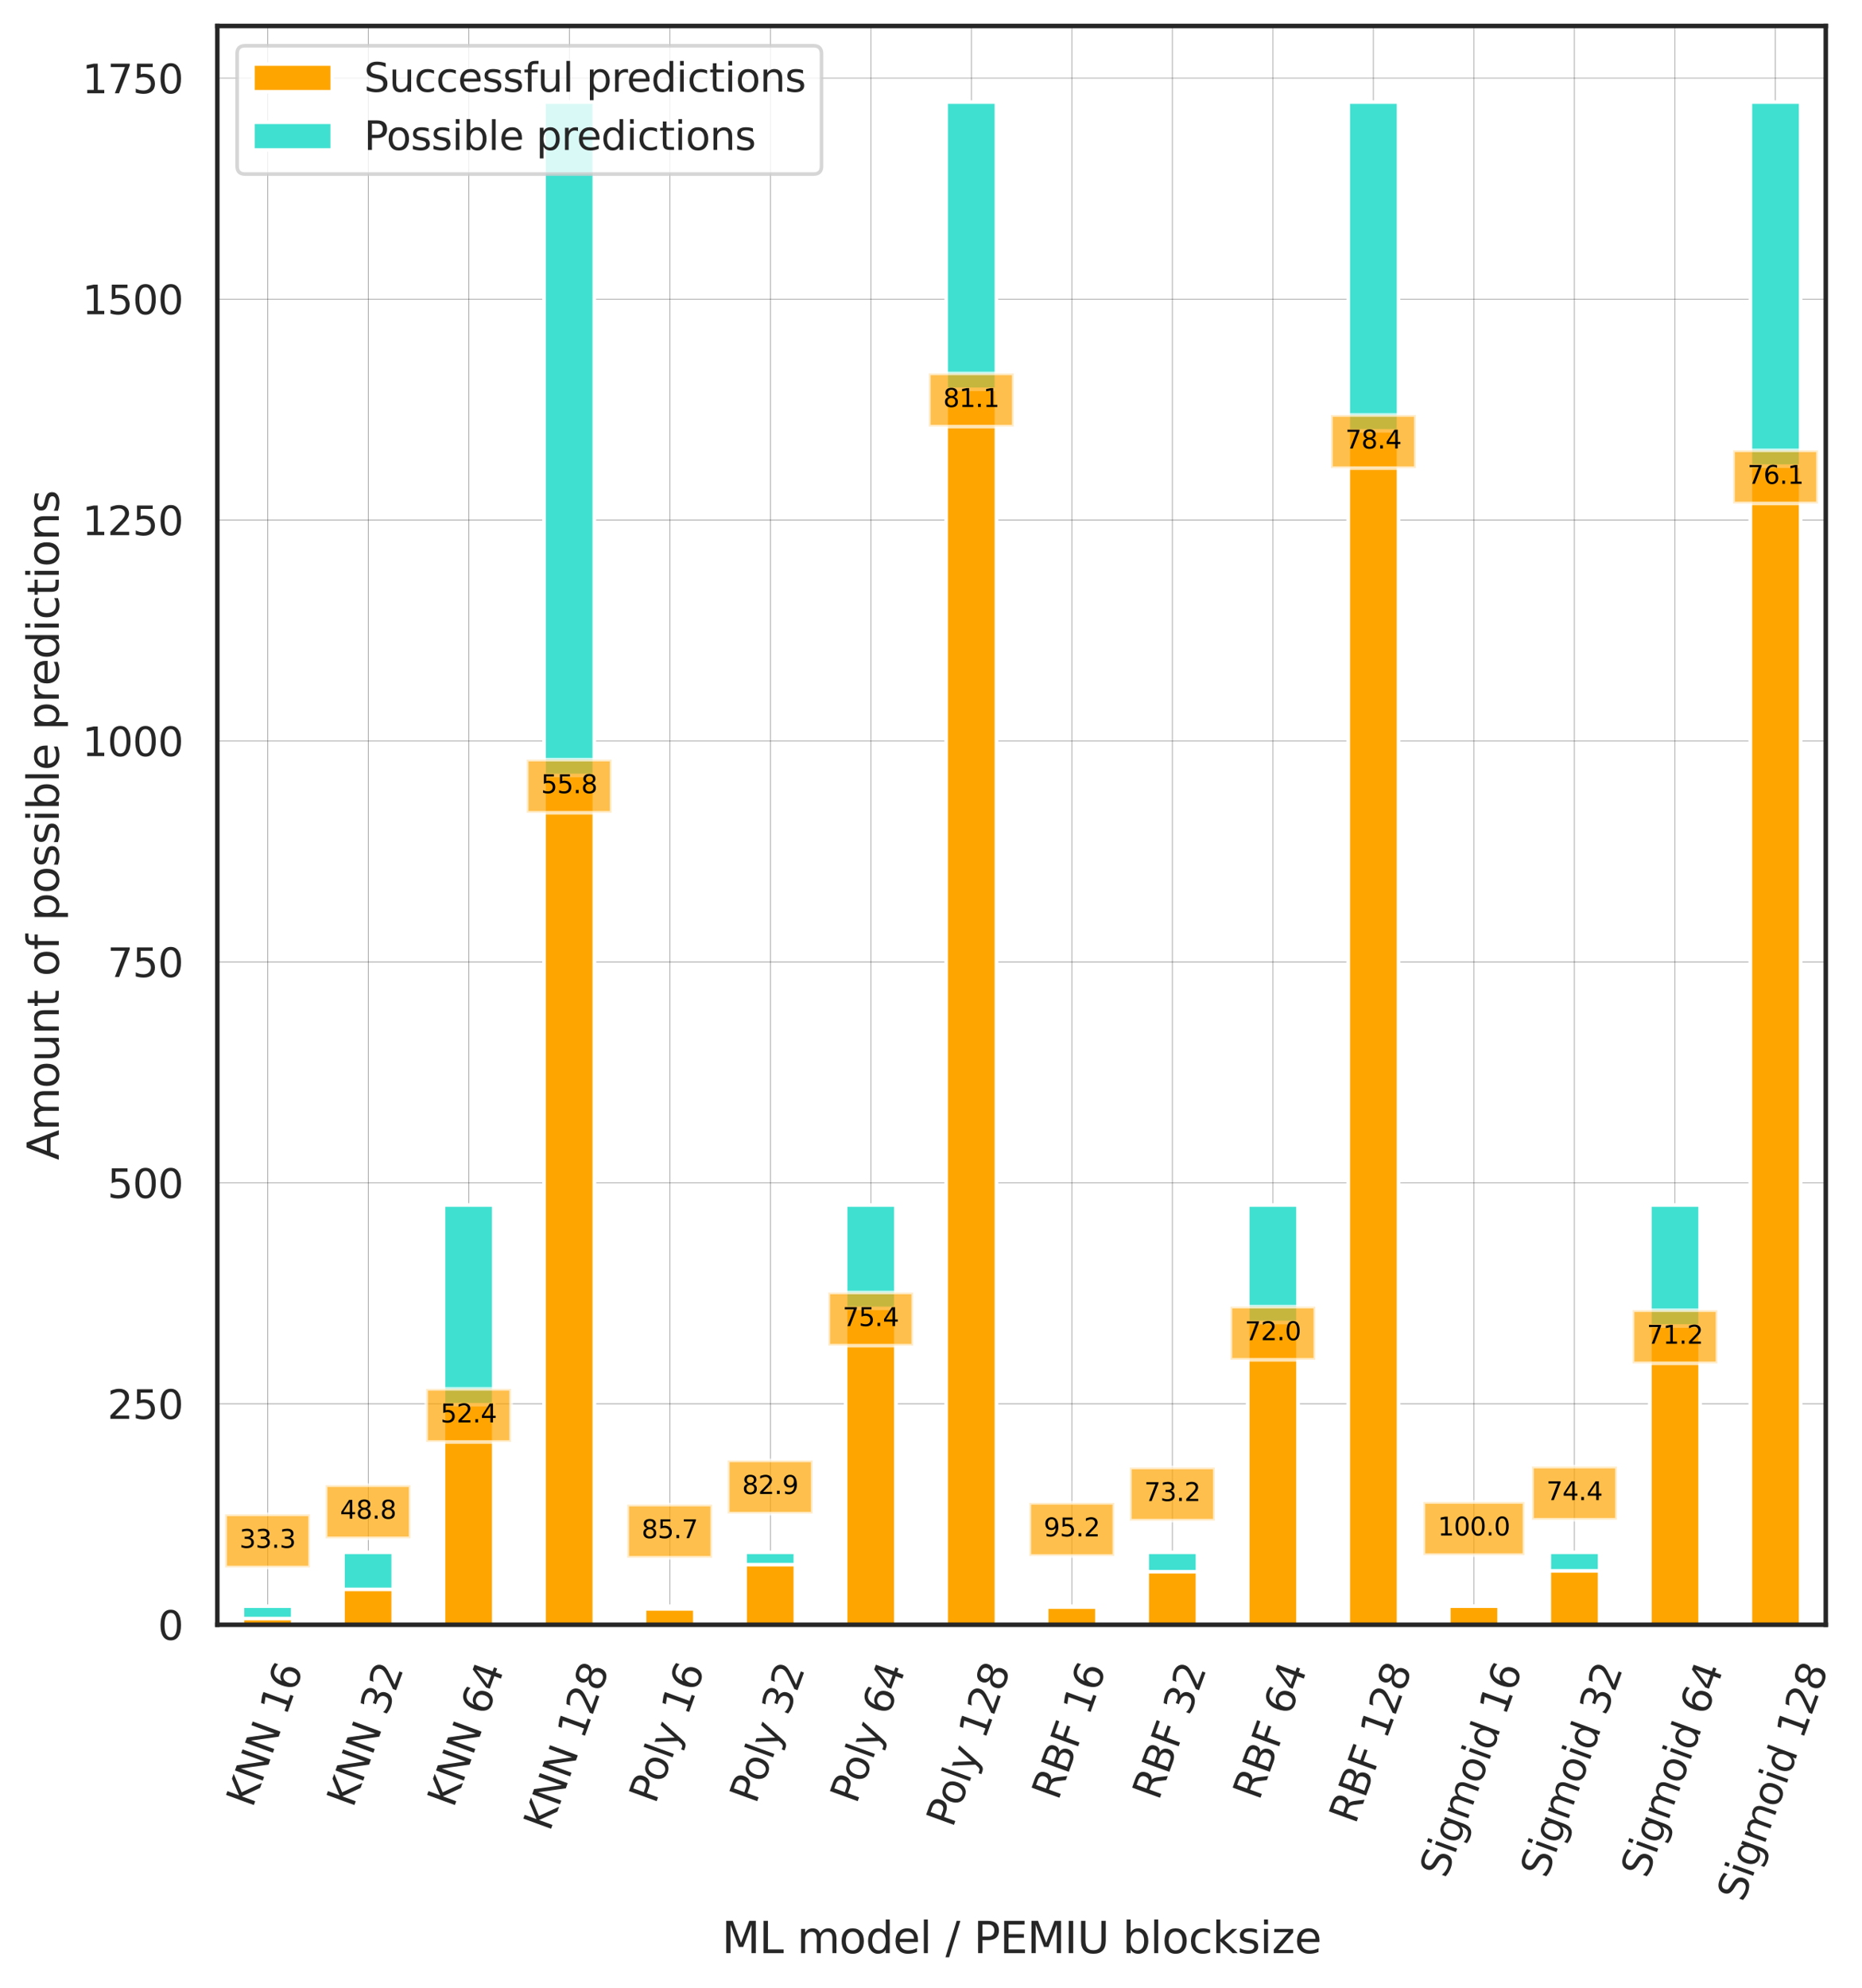 <?xml version="1.0" encoding="utf-8" standalone="no"?>
<!DOCTYPE svg PUBLIC "-//W3C//DTD SVG 1.1//EN"
  "http://www.w3.org/Graphics/SVG/1.1/DTD/svg11.dtd">
<svg xmlns:xlink="http://www.w3.org/1999/xlink" width="516.76pt" height="551.513pt" viewBox="0 0 516.76 551.513" xmlns="http://www.w3.org/2000/svg" version="1.1">
 <defs>
  <style type="text/css">*{stroke-linejoin: round; stroke-linecap: butt}</style>
 </defs>
 <g id="figure_1">
  <g id="patch_1">
   <path d="M 0 551.513 
L 516.76 551.513 
L 516.76 0 
L 0 0 
z
" style="fill: #ffffff"/>
  </g>
  <g id="axes_1">
   <g id="patch_2">
    <path d="M 60.309 450.72 
L 506.709 450.72 
L 506.709 7.2 
L 60.309 7.2 
z
" style="fill: #ffffff"/>
   </g>
   <g id="matplotlib.axis_1">
    <g id="xtick_1">
     <g id="line2d_1">
      <path d="M 74.259 450.72 
L 74.259 7.2 
" clip-path="url(#pc1b70b42d8)" style="fill: none; stroke: #000000; stroke-width: 0.075; stroke-linecap: round"/>
     </g>
     <g id="text_1">
      <!-- KNN 16 -->
      <g style="fill: #262626" transform="translate(70.071 501.762) rotate(-70) scale(0.11 -0.11)">
       <defs>
        <path id="DejaVuSans-4b" d="M 628 4666 
L 1259 4666 
L 1259 2694 
L 3353 4666 
L 4166 4666 
L 1850 2491 
L 4331 0 
L 3500 0 
L 1259 2247 
L 1259 0 
L 628 0 
L 628 4666 
z
" transform="scale(0.016)"/>
        <path id="DejaVuSans-4e" d="M 628 4666 
L 1478 4666 
L 3547 763 
L 3547 4666 
L 4159 4666 
L 4159 0 
L 3309 0 
L 1241 3903 
L 1241 0 
L 628 0 
L 628 4666 
z
" transform="scale(0.016)"/>
        <path id="DejaVuSans-20" transform="scale(0.016)"/>
        <path id="DejaVuSans-31" d="M 794 531 
L 1825 531 
L 1825 4091 
L 703 3866 
L 703 4441 
L 1819 4666 
L 2450 4666 
L 2450 531 
L 3481 531 
L 3481 0 
L 794 0 
L 794 531 
z
" transform="scale(0.016)"/>
        <path id="DejaVuSans-36" d="M 2113 2584 
Q 1688 2584 1439 2293 
Q 1191 2003 1191 1497 
Q 1191 994 1439 701 
Q 1688 409 2113 409 
Q 2538 409 2786 701 
Q 3034 994 3034 1497 
Q 3034 2003 2786 2293 
Q 2538 2584 2113 2584 
z
M 3366 4563 
L 3366 3988 
Q 3128 4100 2886 4159 
Q 2644 4219 2406 4219 
Q 1781 4219 1451 3797 
Q 1122 3375 1075 2522 
Q 1259 2794 1537 2939 
Q 1816 3084 2150 3084 
Q 2853 3084 3261 2657 
Q 3669 2231 3669 1497 
Q 3669 778 3244 343 
Q 2819 -91 2113 -91 
Q 1303 -91 875 529 
Q 447 1150 447 2328 
Q 447 3434 972 4092 
Q 1497 4750 2381 4750 
Q 2619 4750 2861 4703 
Q 3103 4656 3366 4563 
z
" transform="scale(0.016)"/>
       </defs>
       <use xlink:href="#DejaVuSans-4b"/>
       <use xlink:href="#DejaVuSans-4e" x="65.576"/>
       <use xlink:href="#DejaVuSans-4e" x="140.381"/>
       <use xlink:href="#DejaVuSans-20" x="215.186"/>
       <use xlink:href="#DejaVuSans-31" x="246.973"/>
       <use xlink:href="#DejaVuSans-36" x="310.596"/>
      </g>
     </g>
    </g>
    <g id="xtick_2">
     <g id="line2d_2">
      <path d="M 102.159 450.72 
L 102.159 7.2 
" clip-path="url(#pc1b70b42d8)" style="fill: none; stroke: #000000; stroke-width: 0.075; stroke-linecap: round"/>
     </g>
     <g id="text_2">
      <!-- KNN 32 -->
      <g style="fill: #262626" transform="translate(97.971 501.762) rotate(-70) scale(0.11 -0.11)">
       <defs>
        <path id="DejaVuSans-33" d="M 2597 2516 
Q 3050 2419 3304 2112 
Q 3559 1806 3559 1356 
Q 3559 666 3084 287 
Q 2609 -91 1734 -91 
Q 1441 -91 1130 -33 
Q 819 25 488 141 
L 488 750 
Q 750 597 1062 519 
Q 1375 441 1716 441 
Q 2309 441 2620 675 
Q 2931 909 2931 1356 
Q 2931 1769 2642 2001 
Q 2353 2234 1838 2234 
L 1294 2234 
L 1294 2753 
L 1863 2753 
Q 2328 2753 2575 2939 
Q 2822 3125 2822 3475 
Q 2822 3834 2567 4026 
Q 2313 4219 1838 4219 
Q 1578 4219 1281 4162 
Q 984 4106 628 3988 
L 628 4550 
Q 988 4650 1302 4700 
Q 1616 4750 1894 4750 
Q 2613 4750 3031 4423 
Q 3450 4097 3450 3541 
Q 3450 3153 3228 2886 
Q 3006 2619 2597 2516 
z
" transform="scale(0.016)"/>
        <path id="DejaVuSans-32" d="M 1228 531 
L 3431 531 
L 3431 0 
L 469 0 
L 469 531 
Q 828 903 1448 1529 
Q 2069 2156 2228 2338 
Q 2531 2678 2651 2914 
Q 2772 3150 2772 3378 
Q 2772 3750 2511 3984 
Q 2250 4219 1831 4219 
Q 1534 4219 1204 4116 
Q 875 4013 500 3803 
L 500 4441 
Q 881 4594 1212 4672 
Q 1544 4750 1819 4750 
Q 2544 4750 2975 4387 
Q 3406 4025 3406 3419 
Q 3406 3131 3298 2873 
Q 3191 2616 2906 2266 
Q 2828 2175 2409 1742 
Q 1991 1309 1228 531 
z
" transform="scale(0.016)"/>
       </defs>
       <use xlink:href="#DejaVuSans-4b"/>
       <use xlink:href="#DejaVuSans-4e" x="65.576"/>
       <use xlink:href="#DejaVuSans-4e" x="140.381"/>
       <use xlink:href="#DejaVuSans-20" x="215.186"/>
       <use xlink:href="#DejaVuSans-33" x="246.973"/>
       <use xlink:href="#DejaVuSans-32" x="310.596"/>
      </g>
     </g>
    </g>
    <g id="xtick_3">
     <g id="line2d_3">
      <path d="M 130.059 450.72 
L 130.059 7.2 
" clip-path="url(#pc1b70b42d8)" style="fill: none; stroke: #000000; stroke-width: 0.075; stroke-linecap: round"/>
     </g>
     <g id="text_3">
      <!-- KNN 64 -->
      <g style="fill: #262626" transform="translate(125.871 501.762) rotate(-70) scale(0.11 -0.11)">
       <defs>
        <path id="DejaVuSans-34" d="M 2419 4116 
L 825 1625 
L 2419 1625 
L 2419 4116 
z
M 2253 4666 
L 3047 4666 
L 3047 1625 
L 3713 1625 
L 3713 1100 
L 3047 1100 
L 3047 0 
L 2419 0 
L 2419 1100 
L 313 1100 
L 313 1709 
L 2253 4666 
z
" transform="scale(0.016)"/>
       </defs>
       <use xlink:href="#DejaVuSans-4b"/>
       <use xlink:href="#DejaVuSans-4e" x="65.576"/>
       <use xlink:href="#DejaVuSans-4e" x="140.381"/>
       <use xlink:href="#DejaVuSans-20" x="215.186"/>
       <use xlink:href="#DejaVuSans-36" x="246.973"/>
       <use xlink:href="#DejaVuSans-34" x="310.596"/>
      </g>
     </g>
    </g>
    <g id="xtick_4">
     <g id="line2d_4">
      <path d="M 157.959 450.72 
L 157.959 7.2 
" clip-path="url(#pc1b70b42d8)" style="fill: none; stroke: #000000; stroke-width: 0.075; stroke-linecap: round"/>
     </g>
     <g id="text_4">
      <!-- KNN 128 -->
      <g style="fill: #262626" transform="translate(152.574 508.339) rotate(-70) scale(0.11 -0.11)">
       <defs>
        <path id="DejaVuSans-38" d="M 2034 2216 
Q 1584 2216 1326 1975 
Q 1069 1734 1069 1313 
Q 1069 891 1326 650 
Q 1584 409 2034 409 
Q 2484 409 2743 651 
Q 3003 894 3003 1313 
Q 3003 1734 2745 1975 
Q 2488 2216 2034 2216 
z
M 1403 2484 
Q 997 2584 770 2862 
Q 544 3141 544 3541 
Q 544 4100 942 4425 
Q 1341 4750 2034 4750 
Q 2731 4750 3128 4425 
Q 3525 4100 3525 3541 
Q 3525 3141 3298 2862 
Q 3072 2584 2669 2484 
Q 3125 2378 3379 2068 
Q 3634 1759 3634 1313 
Q 3634 634 3220 271 
Q 2806 -91 2034 -91 
Q 1263 -91 848 271 
Q 434 634 434 1313 
Q 434 1759 690 2068 
Q 947 2378 1403 2484 
z
M 1172 3481 
Q 1172 3119 1398 2916 
Q 1625 2713 2034 2713 
Q 2441 2713 2670 2916 
Q 2900 3119 2900 3481 
Q 2900 3844 2670 4047 
Q 2441 4250 2034 4250 
Q 1625 4250 1398 4047 
Q 1172 3844 1172 3481 
z
" transform="scale(0.016)"/>
       </defs>
       <use xlink:href="#DejaVuSans-4b"/>
       <use xlink:href="#DejaVuSans-4e" x="65.576"/>
       <use xlink:href="#DejaVuSans-4e" x="140.381"/>
       <use xlink:href="#DejaVuSans-20" x="215.186"/>
       <use xlink:href="#DejaVuSans-31" x="246.973"/>
       <use xlink:href="#DejaVuSans-32" x="310.596"/>
       <use xlink:href="#DejaVuSans-38" x="374.219"/>
      </g>
     </g>
    </g>
    <g id="xtick_5">
     <g id="line2d_5">
      <path d="M 185.859 450.72 
L 185.859 7.2 
" clip-path="url(#pc1b70b42d8)" style="fill: none; stroke: #000000; stroke-width: 0.075; stroke-linecap: round"/>
     </g>
     <g id="text_5">
      <!-- Poly 16 -->
      <g style="fill: #262626" transform="translate(181.866 500.689) rotate(-70) scale(0.11 -0.11)">
       <defs>
        <path id="DejaVuSans-50" d="M 1259 4147 
L 1259 2394 
L 2053 2394 
Q 2494 2394 2734 2622 
Q 2975 2850 2975 3272 
Q 2975 3691 2734 3919 
Q 2494 4147 2053 4147 
L 1259 4147 
z
M 628 4666 
L 2053 4666 
Q 2838 4666 3239 4311 
Q 3641 3956 3641 3272 
Q 3641 2581 3239 2228 
Q 2838 1875 2053 1875 
L 1259 1875 
L 1259 0 
L 628 0 
L 628 4666 
z
" transform="scale(0.016)"/>
        <path id="DejaVuSans-6f" d="M 1959 3097 
Q 1497 3097 1228 2736 
Q 959 2375 959 1747 
Q 959 1119 1226 758 
Q 1494 397 1959 397 
Q 2419 397 2687 759 
Q 2956 1122 2956 1747 
Q 2956 2369 2687 2733 
Q 2419 3097 1959 3097 
z
M 1959 3584 
Q 2709 3584 3137 3096 
Q 3566 2609 3566 1747 
Q 3566 888 3137 398 
Q 2709 -91 1959 -91 
Q 1206 -91 779 398 
Q 353 888 353 1747 
Q 353 2609 779 3096 
Q 1206 3584 1959 3584 
z
" transform="scale(0.016)"/>
        <path id="DejaVuSans-6c" d="M 603 4863 
L 1178 4863 
L 1178 0 
L 603 0 
L 603 4863 
z
" transform="scale(0.016)"/>
        <path id="DejaVuSans-79" d="M 2059 -325 
Q 1816 -950 1584 -1140 
Q 1353 -1331 966 -1331 
L 506 -1331 
L 506 -850 
L 844 -850 
Q 1081 -850 1212 -737 
Q 1344 -625 1503 -206 
L 1606 56 
L 191 3500 
L 800 3500 
L 1894 763 
L 2988 3500 
L 3597 3500 
L 2059 -325 
z
" transform="scale(0.016)"/>
       </defs>
       <use xlink:href="#DejaVuSans-50"/>
       <use xlink:href="#DejaVuSans-6f" x="56.678"/>
       <use xlink:href="#DejaVuSans-6c" x="117.859"/>
       <use xlink:href="#DejaVuSans-79" x="145.643"/>
       <use xlink:href="#DejaVuSans-20" x="204.822"/>
       <use xlink:href="#DejaVuSans-31" x="236.609"/>
       <use xlink:href="#DejaVuSans-36" x="300.232"/>
      </g>
     </g>
    </g>
    <g id="xtick_6">
     <g id="line2d_6">
      <path d="M 213.759 450.72 
L 213.759 7.2 
" clip-path="url(#pc1b70b42d8)" style="fill: none; stroke: #000000; stroke-width: 0.075; stroke-linecap: round"/>
     </g>
     <g id="text_6">
      <!-- Poly 32 -->
      <g style="fill: #262626" transform="translate(209.766 500.689) rotate(-70) scale(0.11 -0.11)">
       <use xlink:href="#DejaVuSans-50"/>
       <use xlink:href="#DejaVuSans-6f" x="56.678"/>
       <use xlink:href="#DejaVuSans-6c" x="117.859"/>
       <use xlink:href="#DejaVuSans-79" x="145.643"/>
       <use xlink:href="#DejaVuSans-20" x="204.822"/>
       <use xlink:href="#DejaVuSans-33" x="236.609"/>
       <use xlink:href="#DejaVuSans-32" x="300.232"/>
      </g>
     </g>
    </g>
    <g id="xtick_7">
     <g id="line2d_7">
      <path d="M 241.659 450.72 
L 241.659 7.2 
" clip-path="url(#pc1b70b42d8)" style="fill: none; stroke: #000000; stroke-width: 0.075; stroke-linecap: round"/>
     </g>
     <g id="text_7">
      <!-- Poly 64 -->
      <g style="fill: #262626" transform="translate(237.666 500.689) rotate(-70) scale(0.11 -0.11)">
       <use xlink:href="#DejaVuSans-50"/>
       <use xlink:href="#DejaVuSans-6f" x="56.678"/>
       <use xlink:href="#DejaVuSans-6c" x="117.859"/>
       <use xlink:href="#DejaVuSans-79" x="145.643"/>
       <use xlink:href="#DejaVuSans-20" x="204.822"/>
       <use xlink:href="#DejaVuSans-36" x="236.609"/>
       <use xlink:href="#DejaVuSans-34" x="300.232"/>
      </g>
     </g>
    </g>
    <g id="xtick_8">
     <g id="line2d_8">
      <path d="M 269.559 450.72 
L 269.559 7.2 
" clip-path="url(#pc1b70b42d8)" style="fill: none; stroke: #000000; stroke-width: 0.075; stroke-linecap: round"/>
     </g>
     <g id="text_8">
      <!-- Poly 128 -->
      <g style="fill: #262626" transform="translate(264.37 507.266) rotate(-70) scale(0.11 -0.11)">
       <use xlink:href="#DejaVuSans-50"/>
       <use xlink:href="#DejaVuSans-6f" x="56.678"/>
       <use xlink:href="#DejaVuSans-6c" x="117.859"/>
       <use xlink:href="#DejaVuSans-79" x="145.643"/>
       <use xlink:href="#DejaVuSans-20" x="204.822"/>
       <use xlink:href="#DejaVuSans-31" x="236.609"/>
       <use xlink:href="#DejaVuSans-32" x="300.232"/>
       <use xlink:href="#DejaVuSans-38" x="363.855"/>
      </g>
     </g>
    </g>
    <g id="xtick_9">
     <g id="line2d_9">
      <path d="M 297.459 450.72 
L 297.459 7.2 
" clip-path="url(#pc1b70b42d8)" style="fill: none; stroke: #000000; stroke-width: 0.075; stroke-linecap: round"/>
     </g>
     <g id="text_9">
      <!-- RBF 16 -->
      <g style="fill: #262626" transform="translate(293.64 499.737) rotate(-70) scale(0.11 -0.11)">
       <defs>
        <path id="DejaVuSans-52" d="M 2841 2188 
Q 3044 2119 3236 1894 
Q 3428 1669 3622 1275 
L 4263 0 
L 3584 0 
L 2988 1197 
Q 2756 1666 2539 1819 
Q 2322 1972 1947 1972 
L 1259 1972 
L 1259 0 
L 628 0 
L 628 4666 
L 2053 4666 
Q 2853 4666 3247 4331 
Q 3641 3997 3641 3322 
Q 3641 2881 3436 2590 
Q 3231 2300 2841 2188 
z
M 1259 4147 
L 1259 2491 
L 2053 2491 
Q 2509 2491 2742 2702 
Q 2975 2913 2975 3322 
Q 2975 3731 2742 3939 
Q 2509 4147 2053 4147 
L 1259 4147 
z
" transform="scale(0.016)"/>
        <path id="DejaVuSans-42" d="M 1259 2228 
L 1259 519 
L 2272 519 
Q 2781 519 3026 730 
Q 3272 941 3272 1375 
Q 3272 1813 3026 2020 
Q 2781 2228 2272 2228 
L 1259 2228 
z
M 1259 4147 
L 1259 2741 
L 2194 2741 
Q 2656 2741 2882 2914 
Q 3109 3088 3109 3444 
Q 3109 3797 2882 3972 
Q 2656 4147 2194 4147 
L 1259 4147 
z
M 628 4666 
L 2241 4666 
Q 2963 4666 3353 4366 
Q 3744 4066 3744 3513 
Q 3744 3084 3544 2831 
Q 3344 2578 2956 2516 
Q 3422 2416 3680 2098 
Q 3938 1781 3938 1306 
Q 3938 681 3513 340 
Q 3088 0 2303 0 
L 628 0 
L 628 4666 
z
" transform="scale(0.016)"/>
        <path id="DejaVuSans-46" d="M 628 4666 
L 3309 4666 
L 3309 4134 
L 1259 4134 
L 1259 2759 
L 3109 2759 
L 3109 2228 
L 1259 2228 
L 1259 0 
L 628 0 
L 628 4666 
z
" transform="scale(0.016)"/>
       </defs>
       <use xlink:href="#DejaVuSans-52"/>
       <use xlink:href="#DejaVuSans-42" x="69.482"/>
       <use xlink:href="#DejaVuSans-46" x="138.086"/>
       <use xlink:href="#DejaVuSans-20" x="195.605"/>
       <use xlink:href="#DejaVuSans-31" x="227.393"/>
       <use xlink:href="#DejaVuSans-36" x="291.016"/>
      </g>
     </g>
    </g>
    <g id="xtick_10">
     <g id="line2d_10">
      <path d="M 325.359 450.72 
L 325.359 7.2 
" clip-path="url(#pc1b70b42d8)" style="fill: none; stroke: #000000; stroke-width: 0.075; stroke-linecap: round"/>
     </g>
     <g id="text_10">
      <!-- RBF 32 -->
      <g style="fill: #262626" transform="translate(321.54 499.737) rotate(-70) scale(0.11 -0.11)">
       <use xlink:href="#DejaVuSans-52"/>
       <use xlink:href="#DejaVuSans-42" x="69.482"/>
       <use xlink:href="#DejaVuSans-46" x="138.086"/>
       <use xlink:href="#DejaVuSans-20" x="195.605"/>
       <use xlink:href="#DejaVuSans-33" x="227.393"/>
       <use xlink:href="#DejaVuSans-32" x="291.016"/>
      </g>
     </g>
    </g>
    <g id="xtick_11">
     <g id="line2d_11">
      <path d="M 353.259 450.72 
L 353.259 7.2 
" clip-path="url(#pc1b70b42d8)" style="fill: none; stroke: #000000; stroke-width: 0.075; stroke-linecap: round"/>
     </g>
     <g id="text_11">
      <!-- RBF 64 -->
      <g style="fill: #262626" transform="translate(349.44 499.737) rotate(-70) scale(0.11 -0.11)">
       <use xlink:href="#DejaVuSans-52"/>
       <use xlink:href="#DejaVuSans-42" x="69.482"/>
       <use xlink:href="#DejaVuSans-46" x="138.086"/>
       <use xlink:href="#DejaVuSans-20" x="195.605"/>
       <use xlink:href="#DejaVuSans-36" x="227.393"/>
       <use xlink:href="#DejaVuSans-34" x="291.016"/>
      </g>
     </g>
    </g>
    <g id="xtick_12">
     <g id="line2d_12">
      <path d="M 381.159 450.72 
L 381.159 7.2 
" clip-path="url(#pc1b70b42d8)" style="fill: none; stroke: #000000; stroke-width: 0.075; stroke-linecap: round"/>
     </g>
     <g id="text_12">
      <!-- RBF 128 -->
      <g style="fill: #262626" transform="translate(376.143 506.313) rotate(-70) scale(0.11 -0.11)">
       <use xlink:href="#DejaVuSans-52"/>
       <use xlink:href="#DejaVuSans-42" x="69.482"/>
       <use xlink:href="#DejaVuSans-46" x="138.086"/>
       <use xlink:href="#DejaVuSans-20" x="195.605"/>
       <use xlink:href="#DejaVuSans-31" x="227.393"/>
       <use xlink:href="#DejaVuSans-32" x="291.016"/>
       <use xlink:href="#DejaVuSans-38" x="354.639"/>
      </g>
     </g>
    </g>
    <g id="xtick_13">
     <g id="line2d_13">
      <path d="M 409.059 450.72 
L 409.059 7.2 
" clip-path="url(#pc1b70b42d8)" style="fill: none; stroke: #000000; stroke-width: 0.075; stroke-linecap: round"/>
     </g>
     <g id="text_13">
      <!-- Sigmoid 16 -->
      <g style="fill: #262626" transform="translate(401.308 521.34) rotate(-70) scale(0.11 -0.11)">
       <defs>
        <path id="DejaVuSans-53" d="M 3425 4513 
L 3425 3897 
Q 3066 4069 2747 4153 
Q 2428 4238 2131 4238 
Q 1616 4238 1336 4038 
Q 1056 3838 1056 3469 
Q 1056 3159 1242 3001 
Q 1428 2844 1947 2747 
L 2328 2669 
Q 3034 2534 3370 2195 
Q 3706 1856 3706 1288 
Q 3706 609 3251 259 
Q 2797 -91 1919 -91 
Q 1588 -91 1214 -16 
Q 841 59 441 206 
L 441 856 
Q 825 641 1194 531 
Q 1563 422 1919 422 
Q 2459 422 2753 634 
Q 3047 847 3047 1241 
Q 3047 1584 2836 1778 
Q 2625 1972 2144 2069 
L 1759 2144 
Q 1053 2284 737 2584 
Q 422 2884 422 3419 
Q 422 4038 858 4394 
Q 1294 4750 2059 4750 
Q 2388 4750 2728 4690 
Q 3069 4631 3425 4513 
z
" transform="scale(0.016)"/>
        <path id="DejaVuSans-69" d="M 603 3500 
L 1178 3500 
L 1178 0 
L 603 0 
L 603 3500 
z
M 603 4863 
L 1178 4863 
L 1178 4134 
L 603 4134 
L 603 4863 
z
" transform="scale(0.016)"/>
        <path id="DejaVuSans-67" d="M 2906 1791 
Q 2906 2416 2648 2759 
Q 2391 3103 1925 3103 
Q 1463 3103 1205 2759 
Q 947 2416 947 1791 
Q 947 1169 1205 825 
Q 1463 481 1925 481 
Q 2391 481 2648 825 
Q 2906 1169 2906 1791 
z
M 3481 434 
Q 3481 -459 3084 -895 
Q 2688 -1331 1869 -1331 
Q 1566 -1331 1297 -1286 
Q 1028 -1241 775 -1147 
L 775 -588 
Q 1028 -725 1275 -790 
Q 1522 -856 1778 -856 
Q 2344 -856 2625 -561 
Q 2906 -266 2906 331 
L 2906 616 
Q 2728 306 2450 153 
Q 2172 0 1784 0 
Q 1141 0 747 490 
Q 353 981 353 1791 
Q 353 2603 747 3093 
Q 1141 3584 1784 3584 
Q 2172 3584 2450 3431 
Q 2728 3278 2906 2969 
L 2906 3500 
L 3481 3500 
L 3481 434 
z
" transform="scale(0.016)"/>
        <path id="DejaVuSans-6d" d="M 3328 2828 
Q 3544 3216 3844 3400 
Q 4144 3584 4550 3584 
Q 5097 3584 5394 3201 
Q 5691 2819 5691 2113 
L 5691 0 
L 5113 0 
L 5113 2094 
Q 5113 2597 4934 2840 
Q 4756 3084 4391 3084 
Q 3944 3084 3684 2787 
Q 3425 2491 3425 1978 
L 3425 0 
L 2847 0 
L 2847 2094 
Q 2847 2600 2669 2842 
Q 2491 3084 2119 3084 
Q 1678 3084 1418 2786 
Q 1159 2488 1159 1978 
L 1159 0 
L 581 0 
L 581 3500 
L 1159 3500 
L 1159 2956 
Q 1356 3278 1631 3431 
Q 1906 3584 2284 3584 
Q 2666 3584 2933 3390 
Q 3200 3197 3328 2828 
z
" transform="scale(0.016)"/>
        <path id="DejaVuSans-64" d="M 2906 2969 
L 2906 4863 
L 3481 4863 
L 3481 0 
L 2906 0 
L 2906 525 
Q 2725 213 2448 61 
Q 2172 -91 1784 -91 
Q 1150 -91 751 415 
Q 353 922 353 1747 
Q 353 2572 751 3078 
Q 1150 3584 1784 3584 
Q 2172 3584 2448 3432 
Q 2725 3281 2906 2969 
z
M 947 1747 
Q 947 1113 1208 752 
Q 1469 391 1925 391 
Q 2381 391 2643 752 
Q 2906 1113 2906 1747 
Q 2906 2381 2643 2742 
Q 2381 3103 1925 3103 
Q 1469 3103 1208 2742 
Q 947 2381 947 1747 
z
" transform="scale(0.016)"/>
       </defs>
       <use xlink:href="#DejaVuSans-53"/>
       <use xlink:href="#DejaVuSans-69" x="63.477"/>
       <use xlink:href="#DejaVuSans-67" x="91.26"/>
       <use xlink:href="#DejaVuSans-6d" x="154.736"/>
       <use xlink:href="#DejaVuSans-6f" x="252.148"/>
       <use xlink:href="#DejaVuSans-69" x="313.33"/>
       <use xlink:href="#DejaVuSans-64" x="341.113"/>
       <use xlink:href="#DejaVuSans-20" x="404.59"/>
       <use xlink:href="#DejaVuSans-31" x="436.377"/>
       <use xlink:href="#DejaVuSans-36" x="500"/>
      </g>
     </g>
    </g>
    <g id="xtick_14">
     <g id="line2d_14">
      <path d="M 436.959 450.72 
L 436.959 7.2 
" clip-path="url(#pc1b70b42d8)" style="fill: none; stroke: #000000; stroke-width: 0.075; stroke-linecap: round"/>
     </g>
     <g id="text_14">
      <!-- Sigmoid 32 -->
      <g style="fill: #262626" transform="translate(429.208 521.34) rotate(-70) scale(0.11 -0.11)">
       <use xlink:href="#DejaVuSans-53"/>
       <use xlink:href="#DejaVuSans-69" x="63.477"/>
       <use xlink:href="#DejaVuSans-67" x="91.26"/>
       <use xlink:href="#DejaVuSans-6d" x="154.736"/>
       <use xlink:href="#DejaVuSans-6f" x="252.148"/>
       <use xlink:href="#DejaVuSans-69" x="313.33"/>
       <use xlink:href="#DejaVuSans-64" x="341.113"/>
       <use xlink:href="#DejaVuSans-20" x="404.59"/>
       <use xlink:href="#DejaVuSans-33" x="436.377"/>
       <use xlink:href="#DejaVuSans-32" x="500"/>
      </g>
     </g>
    </g>
    <g id="xtick_15">
     <g id="line2d_15">
      <path d="M 464.859 450.72 
L 464.859 7.2 
" clip-path="url(#pc1b70b42d8)" style="fill: none; stroke: #000000; stroke-width: 0.075; stroke-linecap: round"/>
     </g>
     <g id="text_15">
      <!-- Sigmoid 64 -->
      <g style="fill: #262626" transform="translate(457.108 521.34) rotate(-70) scale(0.11 -0.11)">
       <use xlink:href="#DejaVuSans-53"/>
       <use xlink:href="#DejaVuSans-69" x="63.477"/>
       <use xlink:href="#DejaVuSans-67" x="91.26"/>
       <use xlink:href="#DejaVuSans-6d" x="154.736"/>
       <use xlink:href="#DejaVuSans-6f" x="252.148"/>
       <use xlink:href="#DejaVuSans-69" x="313.33"/>
       <use xlink:href="#DejaVuSans-64" x="341.113"/>
       <use xlink:href="#DejaVuSans-20" x="404.59"/>
       <use xlink:href="#DejaVuSans-36" x="436.377"/>
       <use xlink:href="#DejaVuSans-34" x="500"/>
      </g>
     </g>
    </g>
    <g id="xtick_16">
     <g id="line2d_16">
      <path d="M 492.759 450.72 
L 492.759 7.2 
" clip-path="url(#pc1b70b42d8)" style="fill: none; stroke: #000000; stroke-width: 0.075; stroke-linecap: round"/>
     </g>
     <g id="text_16">
      <!-- Sigmoid 128 -->
      <g style="fill: #262626" transform="translate(483.811 527.917) rotate(-70) scale(0.11 -0.11)">
       <use xlink:href="#DejaVuSans-53"/>
       <use xlink:href="#DejaVuSans-69" x="63.477"/>
       <use xlink:href="#DejaVuSans-67" x="91.26"/>
       <use xlink:href="#DejaVuSans-6d" x="154.736"/>
       <use xlink:href="#DejaVuSans-6f" x="252.148"/>
       <use xlink:href="#DejaVuSans-69" x="313.33"/>
       <use xlink:href="#DejaVuSans-64" x="341.113"/>
       <use xlink:href="#DejaVuSans-20" x="404.59"/>
       <use xlink:href="#DejaVuSans-31" x="436.377"/>
       <use xlink:href="#DejaVuSans-32" x="500"/>
       <use xlink:href="#DejaVuSans-38" x="563.623"/>
      </g>
     </g>
    </g>
    <g id="text_17">
     <!-- ML model / PEMIU blocksize -->
     <g style="fill: #262626" transform="translate(200.355 541.817) scale(0.12 -0.12)">
      <defs>
       <path id="DejaVuSans-4d" d="M 628 4666 
L 1569 4666 
L 2759 1491 
L 3956 4666 
L 4897 4666 
L 4897 0 
L 4281 0 
L 4281 4097 
L 3078 897 
L 2444 897 
L 1241 4097 
L 1241 0 
L 628 0 
L 628 4666 
z
" transform="scale(0.016)"/>
       <path id="DejaVuSans-4c" d="M 628 4666 
L 1259 4666 
L 1259 531 
L 3531 531 
L 3531 0 
L 628 0 
L 628 4666 
z
" transform="scale(0.016)"/>
       <path id="DejaVuSans-65" d="M 3597 1894 
L 3597 1613 
L 953 1613 
Q 991 1019 1311 708 
Q 1631 397 2203 397 
Q 2534 397 2845 478 
Q 3156 559 3463 722 
L 3463 178 
Q 3153 47 2828 -22 
Q 2503 -91 2169 -91 
Q 1331 -91 842 396 
Q 353 884 353 1716 
Q 353 2575 817 3079 
Q 1281 3584 2069 3584 
Q 2775 3584 3186 3129 
Q 3597 2675 3597 1894 
z
M 3022 2063 
Q 3016 2534 2758 2815 
Q 2500 3097 2075 3097 
Q 1594 3097 1305 2825 
Q 1016 2553 972 2059 
L 3022 2063 
z
" transform="scale(0.016)"/>
       <path id="DejaVuSans-2f" d="M 1625 4666 
L 2156 4666 
L 531 -594 
L 0 -594 
L 1625 4666 
z
" transform="scale(0.016)"/>
       <path id="DejaVuSans-45" d="M 628 4666 
L 3578 4666 
L 3578 4134 
L 1259 4134 
L 1259 2753 
L 3481 2753 
L 3481 2222 
L 1259 2222 
L 1259 531 
L 3634 531 
L 3634 0 
L 628 0 
L 628 4666 
z
" transform="scale(0.016)"/>
       <path id="DejaVuSans-49" d="M 628 4666 
L 1259 4666 
L 1259 0 
L 628 0 
L 628 4666 
z
" transform="scale(0.016)"/>
       <path id="DejaVuSans-55" d="M 556 4666 
L 1191 4666 
L 1191 1831 
Q 1191 1081 1462 751 
Q 1734 422 2344 422 
Q 2950 422 3222 751 
Q 3494 1081 3494 1831 
L 3494 4666 
L 4128 4666 
L 4128 1753 
Q 4128 841 3676 375 
Q 3225 -91 2344 -91 
Q 1459 -91 1007 375 
Q 556 841 556 1753 
L 556 4666 
z
" transform="scale(0.016)"/>
       <path id="DejaVuSans-62" d="M 3116 1747 
Q 3116 2381 2855 2742 
Q 2594 3103 2138 3103 
Q 1681 3103 1420 2742 
Q 1159 2381 1159 1747 
Q 1159 1113 1420 752 
Q 1681 391 2138 391 
Q 2594 391 2855 752 
Q 3116 1113 3116 1747 
z
M 1159 2969 
Q 1341 3281 1617 3432 
Q 1894 3584 2278 3584 
Q 2916 3584 3314 3078 
Q 3713 2572 3713 1747 
Q 3713 922 3314 415 
Q 2916 -91 2278 -91 
Q 1894 -91 1617 61 
Q 1341 213 1159 525 
L 1159 0 
L 581 0 
L 581 4863 
L 1159 4863 
L 1159 2969 
z
" transform="scale(0.016)"/>
       <path id="DejaVuSans-63" d="M 3122 3366 
L 3122 2828 
Q 2878 2963 2633 3030 
Q 2388 3097 2138 3097 
Q 1578 3097 1268 2742 
Q 959 2388 959 1747 
Q 959 1106 1268 751 
Q 1578 397 2138 397 
Q 2388 397 2633 464 
Q 2878 531 3122 666 
L 3122 134 
Q 2881 22 2623 -34 
Q 2366 -91 2075 -91 
Q 1284 -91 818 406 
Q 353 903 353 1747 
Q 353 2603 823 3093 
Q 1294 3584 2113 3584 
Q 2378 3584 2631 3529 
Q 2884 3475 3122 3366 
z
" transform="scale(0.016)"/>
       <path id="DejaVuSans-6b" d="M 581 4863 
L 1159 4863 
L 1159 1991 
L 2875 3500 
L 3609 3500 
L 1753 1863 
L 3688 0 
L 2938 0 
L 1159 1709 
L 1159 0 
L 581 0 
L 581 4863 
z
" transform="scale(0.016)"/>
       <path id="DejaVuSans-73" d="M 2834 3397 
L 2834 2853 
Q 2591 2978 2328 3040 
Q 2066 3103 1784 3103 
Q 1356 3103 1142 2972 
Q 928 2841 928 2578 
Q 928 2378 1081 2264 
Q 1234 2150 1697 2047 
L 1894 2003 
Q 2506 1872 2764 1633 
Q 3022 1394 3022 966 
Q 3022 478 2636 193 
Q 2250 -91 1575 -91 
Q 1294 -91 989 -36 
Q 684 19 347 128 
L 347 722 
Q 666 556 975 473 
Q 1284 391 1588 391 
Q 1994 391 2212 530 
Q 2431 669 2431 922 
Q 2431 1156 2273 1281 
Q 2116 1406 1581 1522 
L 1381 1569 
Q 847 1681 609 1914 
Q 372 2147 372 2553 
Q 372 3047 722 3315 
Q 1072 3584 1716 3584 
Q 2034 3584 2315 3537 
Q 2597 3491 2834 3397 
z
" transform="scale(0.016)"/>
       <path id="DejaVuSans-7a" d="M 353 3500 
L 3084 3500 
L 3084 2975 
L 922 459 
L 3084 459 
L 3084 0 
L 275 0 
L 275 525 
L 2438 3041 
L 353 3041 
L 353 3500 
z
" transform="scale(0.016)"/>
      </defs>
      <use xlink:href="#DejaVuSans-4d"/>
      <use xlink:href="#DejaVuSans-4c" x="86.279"/>
      <use xlink:href="#DejaVuSans-20" x="141.992"/>
      <use xlink:href="#DejaVuSans-6d" x="173.779"/>
      <use xlink:href="#DejaVuSans-6f" x="271.191"/>
      <use xlink:href="#DejaVuSans-64" x="332.373"/>
      <use xlink:href="#DejaVuSans-65" x="395.85"/>
      <use xlink:href="#DejaVuSans-6c" x="457.373"/>
      <use xlink:href="#DejaVuSans-20" x="485.156"/>
      <use xlink:href="#DejaVuSans-2f" x="516.943"/>
      <use xlink:href="#DejaVuSans-20" x="550.635"/>
      <use xlink:href="#DejaVuSans-50" x="582.422"/>
      <use xlink:href="#DejaVuSans-45" x="642.725"/>
      <use xlink:href="#DejaVuSans-4d" x="705.908"/>
      <use xlink:href="#DejaVuSans-49" x="792.188"/>
      <use xlink:href="#DejaVuSans-55" x="821.68"/>
      <use xlink:href="#DejaVuSans-20" x="894.873"/>
      <use xlink:href="#DejaVuSans-62" x="926.66"/>
      <use xlink:href="#DejaVuSans-6c" x="990.137"/>
      <use xlink:href="#DejaVuSans-6f" x="1017.92"/>
      <use xlink:href="#DejaVuSans-63" x="1079.102"/>
      <use xlink:href="#DejaVuSans-6b" x="1134.082"/>
      <use xlink:href="#DejaVuSans-73" x="1191.992"/>
      <use xlink:href="#DejaVuSans-69" x="1244.092"/>
      <use xlink:href="#DejaVuSans-7a" x="1271.875"/>
      <use xlink:href="#DejaVuSans-65" x="1324.365"/>
     </g>
    </g>
   </g>
   <g id="matplotlib.axis_2">
    <g id="ytick_1">
     <g id="line2d_17">
      <path d="M 60.309 450.72 
L 506.709 450.72 
" clip-path="url(#pc1b70b42d8)" style="fill: none; stroke: #000000; stroke-width: 0.075; stroke-linecap: round"/>
     </g>
     <g id="text_18">
      <!-- 0 -->
      <g style="fill: #262626" transform="translate(43.81 454.899) scale(0.11 -0.11)">
       <defs>
        <path id="DejaVuSans-30" d="M 2034 4250 
Q 1547 4250 1301 3770 
Q 1056 3291 1056 2328 
Q 1056 1369 1301 889 
Q 1547 409 2034 409 
Q 2525 409 2770 889 
Q 3016 1369 3016 2328 
Q 3016 3291 2770 3770 
Q 2525 4250 2034 4250 
z
M 2034 4750 
Q 2819 4750 3233 4129 
Q 3647 3509 3647 2328 
Q 3647 1150 3233 529 
Q 2819 -91 2034 -91 
Q 1250 -91 836 529 
Q 422 1150 422 2328 
Q 422 3509 836 4129 
Q 1250 4750 2034 4750 
z
" transform="scale(0.016)"/>
       </defs>
       <use xlink:href="#DejaVuSans-30"/>
      </g>
     </g>
    </g>
    <g id="ytick_2">
     <g id="line2d_18">
      <path d="M 60.309 389.432 
L 506.709 389.432 
" clip-path="url(#pc1b70b42d8)" style="fill: none; stroke: #000000; stroke-width: 0.075; stroke-linecap: round"/>
     </g>
     <g id="text_19">
      <!-- 250 -->
      <g style="fill: #262626" transform="translate(29.812 393.611) scale(0.11 -0.11)">
       <defs>
        <path id="DejaVuSans-35" d="M 691 4666 
L 3169 4666 
L 3169 4134 
L 1269 4134 
L 1269 2991 
Q 1406 3038 1543 3061 
Q 1681 3084 1819 3084 
Q 2600 3084 3056 2656 
Q 3513 2228 3513 1497 
Q 3513 744 3044 326 
Q 2575 -91 1722 -91 
Q 1428 -91 1123 -41 
Q 819 9 494 109 
L 494 744 
Q 775 591 1075 516 
Q 1375 441 1709 441 
Q 2250 441 2565 725 
Q 2881 1009 2881 1497 
Q 2881 1984 2565 2268 
Q 2250 2553 1709 2553 
Q 1456 2553 1204 2497 
Q 953 2441 691 2322 
L 691 4666 
z
" transform="scale(0.016)"/>
       </defs>
       <use xlink:href="#DejaVuSans-32"/>
       <use xlink:href="#DejaVuSans-35" x="63.623"/>
       <use xlink:href="#DejaVuSans-30" x="127.246"/>
      </g>
     </g>
    </g>
    <g id="ytick_3">
     <g id="line2d_19">
      <path d="M 60.309 328.143 
L 506.709 328.143 
" clip-path="url(#pc1b70b42d8)" style="fill: none; stroke: #000000; stroke-width: 0.075; stroke-linecap: round"/>
     </g>
     <g id="text_20">
      <!-- 500 -->
      <g style="fill: #262626" transform="translate(29.812 332.322) scale(0.11 -0.11)">
       <use xlink:href="#DejaVuSans-35"/>
       <use xlink:href="#DejaVuSans-30" x="63.623"/>
       <use xlink:href="#DejaVuSans-30" x="127.246"/>
      </g>
     </g>
    </g>
    <g id="ytick_4">
     <g id="line2d_20">
      <path d="M 60.309 266.855 
L 506.709 266.855 
" clip-path="url(#pc1b70b42d8)" style="fill: none; stroke: #000000; stroke-width: 0.075; stroke-linecap: round"/>
     </g>
     <g id="text_21">
      <!-- 750 -->
      <g style="fill: #262626" transform="translate(29.812 271.034) scale(0.11 -0.11)">
       <defs>
        <path id="DejaVuSans-37" d="M 525 4666 
L 3525 4666 
L 3525 4397 
L 1831 0 
L 1172 0 
L 2766 4134 
L 525 4134 
L 525 4666 
z
" transform="scale(0.016)"/>
       </defs>
       <use xlink:href="#DejaVuSans-37"/>
       <use xlink:href="#DejaVuSans-35" x="63.623"/>
       <use xlink:href="#DejaVuSans-30" x="127.246"/>
      </g>
     </g>
    </g>
    <g id="ytick_5">
     <g id="line2d_21">
      <path d="M 60.309 205.566 
L 506.709 205.566 
" clip-path="url(#pc1b70b42d8)" style="fill: none; stroke: #000000; stroke-width: 0.075; stroke-linecap: round"/>
     </g>
     <g id="text_22">
      <!-- 1000 -->
      <g style="fill: #262626" transform="translate(22.814 209.745) scale(0.11 -0.11)">
       <use xlink:href="#DejaVuSans-31"/>
       <use xlink:href="#DejaVuSans-30" x="63.623"/>
       <use xlink:href="#DejaVuSans-30" x="127.246"/>
       <use xlink:href="#DejaVuSans-30" x="190.869"/>
      </g>
     </g>
    </g>
    <g id="ytick_6">
     <g id="line2d_22">
      <path d="M 60.309 144.278 
L 506.709 144.278 
" clip-path="url(#pc1b70b42d8)" style="fill: none; stroke: #000000; stroke-width: 0.075; stroke-linecap: round"/>
     </g>
     <g id="text_23">
      <!-- 1250 -->
      <g style="fill: #262626" transform="translate(22.814 148.457) scale(0.11 -0.11)">
       <use xlink:href="#DejaVuSans-31"/>
       <use xlink:href="#DejaVuSans-32" x="63.623"/>
       <use xlink:href="#DejaVuSans-35" x="127.246"/>
       <use xlink:href="#DejaVuSans-30" x="190.869"/>
      </g>
     </g>
    </g>
    <g id="ytick_7">
     <g id="line2d_23">
      <path d="M 60.309 82.989 
L 506.709 82.989 
" clip-path="url(#pc1b70b42d8)" style="fill: none; stroke: #000000; stroke-width: 0.075; stroke-linecap: round"/>
     </g>
     <g id="text_24">
      <!-- 1500 -->
      <g style="fill: #262626" transform="translate(22.814 87.168) scale(0.11 -0.11)">
       <use xlink:href="#DejaVuSans-31"/>
       <use xlink:href="#DejaVuSans-35" x="63.623"/>
       <use xlink:href="#DejaVuSans-30" x="127.246"/>
       <use xlink:href="#DejaVuSans-30" x="190.869"/>
      </g>
     </g>
    </g>
    <g id="ytick_8">
     <g id="line2d_24">
      <path d="M 60.309 21.701 
L 506.709 21.701 
" clip-path="url(#pc1b70b42d8)" style="fill: none; stroke: #000000; stroke-width: 0.075; stroke-linecap: round"/>
     </g>
     <g id="text_25">
      <!-- 1750 -->
      <g style="fill: #262626" transform="translate(22.814 25.88) scale(0.11 -0.11)">
       <use xlink:href="#DejaVuSans-31"/>
       <use xlink:href="#DejaVuSans-37" x="63.623"/>
       <use xlink:href="#DejaVuSans-35" x="127.246"/>
       <use xlink:href="#DejaVuSans-30" x="190.869"/>
      </g>
     </g>
    </g>
    <g id="text_26">
     <!-- Amount of possible predictions -->
     <g style="fill: #262626" transform="translate(16.318 321.833) rotate(-90) scale(0.12 -0.12)">
      <defs>
       <path id="DejaVuSans-41" d="M 2188 4044 
L 1331 1722 
L 3047 1722 
L 2188 4044 
z
M 1831 4666 
L 2547 4666 
L 4325 0 
L 3669 0 
L 3244 1197 
L 1141 1197 
L 716 0 
L 50 0 
L 1831 4666 
z
" transform="scale(0.016)"/>
       <path id="DejaVuSans-75" d="M 544 1381 
L 544 3500 
L 1119 3500 
L 1119 1403 
Q 1119 906 1312 657 
Q 1506 409 1894 409 
Q 2359 409 2629 706 
Q 2900 1003 2900 1516 
L 2900 3500 
L 3475 3500 
L 3475 0 
L 2900 0 
L 2900 538 
Q 2691 219 2414 64 
Q 2138 -91 1772 -91 
Q 1169 -91 856 284 
Q 544 659 544 1381 
z
M 1991 3584 
L 1991 3584 
z
" transform="scale(0.016)"/>
       <path id="DejaVuSans-6e" d="M 3513 2113 
L 3513 0 
L 2938 0 
L 2938 2094 
Q 2938 2591 2744 2837 
Q 2550 3084 2163 3084 
Q 1697 3084 1428 2787 
Q 1159 2491 1159 1978 
L 1159 0 
L 581 0 
L 581 3500 
L 1159 3500 
L 1159 2956 
Q 1366 3272 1645 3428 
Q 1925 3584 2291 3584 
Q 2894 3584 3203 3211 
Q 3513 2838 3513 2113 
z
" transform="scale(0.016)"/>
       <path id="DejaVuSans-74" d="M 1172 4494 
L 1172 3500 
L 2356 3500 
L 2356 3053 
L 1172 3053 
L 1172 1153 
Q 1172 725 1289 603 
Q 1406 481 1766 481 
L 2356 481 
L 2356 0 
L 1766 0 
Q 1100 0 847 248 
Q 594 497 594 1153 
L 594 3053 
L 172 3053 
L 172 3500 
L 594 3500 
L 594 4494 
L 1172 4494 
z
" transform="scale(0.016)"/>
       <path id="DejaVuSans-66" d="M 2375 4863 
L 2375 4384 
L 1825 4384 
Q 1516 4384 1395 4259 
Q 1275 4134 1275 3809 
L 1275 3500 
L 2222 3500 
L 2222 3053 
L 1275 3053 
L 1275 0 
L 697 0 
L 697 3053 
L 147 3053 
L 147 3500 
L 697 3500 
L 697 3744 
Q 697 4328 969 4595 
Q 1241 4863 1831 4863 
L 2375 4863 
z
" transform="scale(0.016)"/>
       <path id="DejaVuSans-70" d="M 1159 525 
L 1159 -1331 
L 581 -1331 
L 581 3500 
L 1159 3500 
L 1159 2969 
Q 1341 3281 1617 3432 
Q 1894 3584 2278 3584 
Q 2916 3584 3314 3078 
Q 3713 2572 3713 1747 
Q 3713 922 3314 415 
Q 2916 -91 2278 -91 
Q 1894 -91 1617 61 
Q 1341 213 1159 525 
z
M 3116 1747 
Q 3116 2381 2855 2742 
Q 2594 3103 2138 3103 
Q 1681 3103 1420 2742 
Q 1159 2381 1159 1747 
Q 1159 1113 1420 752 
Q 1681 391 2138 391 
Q 2594 391 2855 752 
Q 3116 1113 3116 1747 
z
" transform="scale(0.016)"/>
       <path id="DejaVuSans-72" d="M 2631 2963 
Q 2534 3019 2420 3045 
Q 2306 3072 2169 3072 
Q 1681 3072 1420 2755 
Q 1159 2438 1159 1844 
L 1159 0 
L 581 0 
L 581 3500 
L 1159 3500 
L 1159 2956 
Q 1341 3275 1631 3429 
Q 1922 3584 2338 3584 
Q 2397 3584 2469 3576 
Q 2541 3569 2628 3553 
L 2631 2963 
z
" transform="scale(0.016)"/>
      </defs>
      <use xlink:href="#DejaVuSans-41"/>
      <use xlink:href="#DejaVuSans-6d" x="68.408"/>
      <use xlink:href="#DejaVuSans-6f" x="165.82"/>
      <use xlink:href="#DejaVuSans-75" x="227.002"/>
      <use xlink:href="#DejaVuSans-6e" x="290.381"/>
      <use xlink:href="#DejaVuSans-74" x="353.76"/>
      <use xlink:href="#DejaVuSans-20" x="392.969"/>
      <use xlink:href="#DejaVuSans-6f" x="424.756"/>
      <use xlink:href="#DejaVuSans-66" x="485.938"/>
      <use xlink:href="#DejaVuSans-20" x="521.143"/>
      <use xlink:href="#DejaVuSans-70" x="552.93"/>
      <use xlink:href="#DejaVuSans-6f" x="616.406"/>
      <use xlink:href="#DejaVuSans-73" x="677.588"/>
      <use xlink:href="#DejaVuSans-73" x="729.688"/>
      <use xlink:href="#DejaVuSans-69" x="781.787"/>
      <use xlink:href="#DejaVuSans-62" x="809.57"/>
      <use xlink:href="#DejaVuSans-6c" x="873.047"/>
      <use xlink:href="#DejaVuSans-65" x="900.83"/>
      <use xlink:href="#DejaVuSans-20" x="962.354"/>
      <use xlink:href="#DejaVuSans-70" x="994.141"/>
      <use xlink:href="#DejaVuSans-72" x="1057.617"/>
      <use xlink:href="#DejaVuSans-65" x="1096.48"/>
      <use xlink:href="#DejaVuSans-64" x="1158.004"/>
      <use xlink:href="#DejaVuSans-69" x="1221.48"/>
      <use xlink:href="#DejaVuSans-63" x="1249.264"/>
      <use xlink:href="#DejaVuSans-74" x="1304.244"/>
      <use xlink:href="#DejaVuSans-69" x="1343.453"/>
      <use xlink:href="#DejaVuSans-6f" x="1371.236"/>
      <use xlink:href="#DejaVuSans-6e" x="1432.418"/>
      <use xlink:href="#DejaVuSans-73" x="1495.797"/>
     </g>
    </g>
   </g>
   <g id="patch_3">
    <path d="M 67.284 450.72 
L 81.234 450.72 
L 81.234 445.572 
L 67.284 445.572 
z
" clip-path="url(#pc1b70b42d8)" style="fill: #40e0d0; stroke: #ffffff; stroke-linejoin: miter"/>
   </g>
   <g id="patch_4">
    <path d="M 95.184 450.72 
L 109.134 450.72 
L 109.134 430.617 
L 95.184 430.617 
z
" clip-path="url(#pc1b70b42d8)" style="fill: #40e0d0; stroke: #ffffff; stroke-linejoin: miter"/>
   </g>
   <g id="patch_5">
    <path d="M 123.084 450.72 
L 137.034 450.72 
L 137.034 334.272 
L 123.084 334.272 
z
" clip-path="url(#pc1b70b42d8)" style="fill: #40e0d0; stroke: #ffffff; stroke-linejoin: miter"/>
   </g>
   <g id="patch_6">
    <path d="M 150.984 450.72 
L 164.934 450.72 
L 164.934 28.32 
L 150.984 28.32 
z
" clip-path="url(#pc1b70b42d8)" style="fill: #40e0d0; stroke: #ffffff; stroke-linejoin: miter"/>
   </g>
   <g id="patch_7">
    <path d="M 178.884 450.72 
L 192.834 450.72 
L 192.834 445.572 
L 178.884 445.572 
z
" clip-path="url(#pc1b70b42d8)" style="fill: #40e0d0; stroke: #ffffff; stroke-linejoin: miter"/>
   </g>
   <g id="patch_8">
    <path d="M 206.784 450.72 
L 220.734 450.72 
L 220.734 430.617 
L 206.784 430.617 
z
" clip-path="url(#pc1b70b42d8)" style="fill: #40e0d0; stroke: #ffffff; stroke-linejoin: miter"/>
   </g>
   <g id="patch_9">
    <path d="M 234.684 450.72 
L 248.634 450.72 
L 248.634 334.272 
L 234.684 334.272 
z
" clip-path="url(#pc1b70b42d8)" style="fill: #40e0d0; stroke: #ffffff; stroke-linejoin: miter"/>
   </g>
   <g id="patch_10">
    <path d="M 262.584 450.72 
L 276.534 450.72 
L 276.534 28.32 
L 262.584 28.32 
z
" clip-path="url(#pc1b70b42d8)" style="fill: #40e0d0; stroke: #ffffff; stroke-linejoin: miter"/>
   </g>
   <g id="patch_11">
    <path d="M 290.484 450.72 
L 304.434 450.72 
L 304.434 445.572 
L 290.484 445.572 
z
" clip-path="url(#pc1b70b42d8)" style="fill: #40e0d0; stroke: #ffffff; stroke-linejoin: miter"/>
   </g>
   <g id="patch_12">
    <path d="M 318.384 450.72 
L 332.334 450.72 
L 332.334 430.617 
L 318.384 430.617 
z
" clip-path="url(#pc1b70b42d8)" style="fill: #40e0d0; stroke: #ffffff; stroke-linejoin: miter"/>
   </g>
   <g id="patch_13">
    <path d="M 346.284 450.72 
L 360.234 450.72 
L 360.234 334.272 
L 346.284 334.272 
z
" clip-path="url(#pc1b70b42d8)" style="fill: #40e0d0; stroke: #ffffff; stroke-linejoin: miter"/>
   </g>
   <g id="patch_14">
    <path d="M 374.184 450.72 
L 388.134 450.72 
L 388.134 28.32 
L 374.184 28.32 
z
" clip-path="url(#pc1b70b42d8)" style="fill: #40e0d0; stroke: #ffffff; stroke-linejoin: miter"/>
   </g>
   <g id="patch_15">
    <path d="M 402.084 450.72 
L 416.034 450.72 
L 416.034 445.572 
L 402.084 445.572 
z
" clip-path="url(#pc1b70b42d8)" style="fill: #40e0d0; stroke: #ffffff; stroke-linejoin: miter"/>
   </g>
   <g id="patch_16">
    <path d="M 429.984 450.72 
L 443.934 450.72 
L 443.934 430.617 
L 429.984 430.617 
z
" clip-path="url(#pc1b70b42d8)" style="fill: #40e0d0; stroke: #ffffff; stroke-linejoin: miter"/>
   </g>
   <g id="patch_17">
    <path d="M 457.884 450.72 
L 471.834 450.72 
L 471.834 334.272 
L 457.884 334.272 
z
" clip-path="url(#pc1b70b42d8)" style="fill: #40e0d0; stroke: #ffffff; stroke-linejoin: miter"/>
   </g>
   <g id="patch_18">
    <path d="M 485.784 450.72 
L 499.734 450.72 
L 499.734 28.32 
L 485.784 28.32 
z
" clip-path="url(#pc1b70b42d8)" style="fill: #40e0d0; stroke: #ffffff; stroke-linejoin: miter"/>
   </g>
   <g id="patch_19">
    <path d="M 67.284 450.72 
L 81.234 450.72 
L 81.234 449.004 
L 67.284 449.004 
z
" clip-path="url(#pc1b70b42d8)" style="fill: #ffa500; stroke: #ffffff; stroke-linejoin: miter"/>
   </g>
   <g id="patch_20">
    <path d="M 95.184 450.72 
L 109.134 450.72 
L 109.134 440.914 
L 95.184 440.914 
z
" clip-path="url(#pc1b70b42d8)" style="fill: #ffa500; stroke: #ffffff; stroke-linejoin: miter"/>
   </g>
   <g id="patch_21">
    <path d="M 123.084 450.72 
L 137.034 450.72 
L 137.034 389.677 
L 123.084 389.677 
z
" clip-path="url(#pc1b70b42d8)" style="fill: #ffa500; stroke: #ffffff; stroke-linejoin: miter"/>
   </g>
   <g id="patch_22">
    <path d="M 150.984 450.72 
L 164.934 450.72 
L 164.934 215.127 
L 150.984 215.127 
z
" clip-path="url(#pc1b70b42d8)" style="fill: #ffa500; stroke: #ffffff; stroke-linejoin: miter"/>
   </g>
   <g id="patch_23">
    <path d="M 178.884 450.72 
L 192.834 450.72 
L 192.834 446.307 
L 178.884 446.307 
z
" clip-path="url(#pc1b70b42d8)" style="fill: #ffa500; stroke: #ffffff; stroke-linejoin: miter"/>
   </g>
   <g id="patch_24">
    <path d="M 206.784 450.72 
L 220.734 450.72 
L 220.734 434.05 
L 206.784 434.05 
z
" clip-path="url(#pc1b70b42d8)" style="fill: #ffa500; stroke: #ffffff; stroke-linejoin: miter"/>
   </g>
   <g id="patch_25">
    <path d="M 234.684 450.72 
L 248.634 450.72 
L 248.634 362.955 
L 234.684 362.955 
z
" clip-path="url(#pc1b70b42d8)" style="fill: #ffa500; stroke: #ffffff; stroke-linejoin: miter"/>
   </g>
   <g id="patch_26">
    <path d="M 262.584 450.72 
L 276.534 450.72 
L 276.534 107.995 
L 262.584 107.995 
z
" clip-path="url(#pc1b70b42d8)" style="fill: #ffa500; stroke: #ffffff; stroke-linejoin: miter"/>
   </g>
   <g id="patch_27">
    <path d="M 290.484 450.72 
L 304.434 450.72 
L 304.434 445.817 
L 290.484 445.817 
z
" clip-path="url(#pc1b70b42d8)" style="fill: #ffa500; stroke: #ffffff; stroke-linejoin: miter"/>
   </g>
   <g id="patch_28">
    <path d="M 318.384 450.72 
L 332.334 450.72 
L 332.334 436.011 
L 318.384 436.011 
z
" clip-path="url(#pc1b70b42d8)" style="fill: #ffa500; stroke: #ffffff; stroke-linejoin: miter"/>
   </g>
   <g id="patch_29">
    <path d="M 346.284 450.72 
L 360.234 450.72 
L 360.234 366.877 
L 346.284 366.877 
z
" clip-path="url(#pc1b70b42d8)" style="fill: #ffa500; stroke: #ffffff; stroke-linejoin: miter"/>
   </g>
   <g id="patch_30">
    <path d="M 374.184 450.72 
L 388.134 450.72 
L 388.134 119.517 
L 374.184 119.517 
z
" clip-path="url(#pc1b70b42d8)" style="fill: #ffa500; stroke: #ffffff; stroke-linejoin: miter"/>
   </g>
   <g id="patch_31">
    <path d="M 402.084 450.72 
L 416.034 450.72 
L 416.034 445.572 
L 402.084 445.572 
z
" clip-path="url(#pc1b70b42d8)" style="fill: #ffa500; stroke: #ffffff; stroke-linejoin: miter"/>
   </g>
   <g id="patch_32">
    <path d="M 429.984 450.72 
L 443.934 450.72 
L 443.934 435.766 
L 429.984 435.766 
z
" clip-path="url(#pc1b70b42d8)" style="fill: #ffa500; stroke: #ffffff; stroke-linejoin: miter"/>
   </g>
   <g id="patch_33">
    <path d="M 457.884 450.72 
L 471.834 450.72 
L 471.834 367.858 
L 457.884 367.858 
z
" clip-path="url(#pc1b70b42d8)" style="fill: #ffa500; stroke: #ffffff; stroke-linejoin: miter"/>
   </g>
   <g id="patch_34">
    <path d="M 485.784 450.72 
L 499.734 450.72 
L 499.734 129.323 
L 485.784 129.323 
z
" clip-path="url(#pc1b70b42d8)" style="fill: #ffa500; stroke: #ffffff; stroke-linejoin: miter"/>
   </g>
   <g id="patch_35">
    <path d="M 60.309 450.72 
L 60.309 7.2 
" style="fill: none; stroke: #262626; stroke-width: 1.25; stroke-linejoin: miter; stroke-linecap: square"/>
   </g>
   <g id="patch_36">
    <path d="M 506.709 450.72 
L 506.709 7.2 
" style="fill: none; stroke: #262626; stroke-width: 1.25; stroke-linejoin: miter; stroke-linecap: square"/>
   </g>
   <g id="patch_37">
    <path d="M 60.309 450.72 
L 506.709 450.72 
" style="fill: none; stroke: #262626; stroke-width: 1.25; stroke-linejoin: miter; stroke-linecap: square"/>
   </g>
   <g id="patch_38">
    <path d="M 60.309 7.2 
L 506.709 7.2 
" style="fill: none; stroke: #262626; stroke-width: 1.25; stroke-linejoin: miter; stroke-linecap: square"/>
   </g>
   <g id="text_27">
    <g id="patch_39">
     <path d="M 62.476 434.837 
L 86.042 434.837 
L 86.042 420.083 
L 62.476 420.083 
z
" style="fill: #ffa500; opacity: 0.7; stroke: #ffffff; stroke-linejoin: miter"/>
    </g>
    <!-- 33.3 -->
    <g transform="translate(66.466 429.392) scale(0.07 -0.07)">
     <defs>
      <path id="DejaVuSans-2e" d="M 684 794 
L 1344 794 
L 1344 0 
L 684 0 
L 684 794 
z
" transform="scale(0.016)"/>
     </defs>
     <use xlink:href="#DejaVuSans-33"/>
     <use xlink:href="#DejaVuSans-33" x="63.623"/>
     <use xlink:href="#DejaVuSans-2e" x="127.246"/>
     <use xlink:href="#DejaVuSans-33" x="159.033"/>
    </g>
   </g>
   <g id="text_28">
    <g id="patch_40">
     <path d="M 90.376 426.747 
L 113.942 426.747 
L 113.942 411.993 
L 90.376 411.993 
z
" style="fill: #ffa500; opacity: 0.7; stroke: #ffffff; stroke-linejoin: miter"/>
    </g>
    <!-- 48.8 -->
    <g transform="translate(94.366 421.302) scale(0.07 -0.07)">
     <use xlink:href="#DejaVuSans-34"/>
     <use xlink:href="#DejaVuSans-38" x="63.623"/>
     <use xlink:href="#DejaVuSans-2e" x="127.246"/>
     <use xlink:href="#DejaVuSans-38" x="159.033"/>
    </g>
   </g>
   <g id="text_29">
    <g id="patch_41">
     <path d="M 118.276 400.026 
L 141.842 400.026 
L 141.842 385.271 
L 118.276 385.271 
z
" style="fill: #ffa500; opacity: 0.7; stroke: #ffffff; stroke-linejoin: miter"/>
    </g>
    <!-- 52.4 -->
    <g transform="translate(122.266 394.58) scale(0.07 -0.07)">
     <use xlink:href="#DejaVuSans-35"/>
     <use xlink:href="#DejaVuSans-32" x="63.623"/>
     <use xlink:href="#DejaVuSans-2e" x="127.246"/>
     <use xlink:href="#DejaVuSans-34" x="159.033"/>
    </g>
   </g>
   <g id="text_30">
    <g id="patch_42">
     <path d="M 146.176 225.476 
L 169.742 225.476 
L 169.742 210.721 
L 146.176 210.721 
z
" style="fill: #ffa500; opacity: 0.7; stroke: #ffffff; stroke-linejoin: miter"/>
    </g>
    <!-- 55.8 -->
    <g transform="translate(150.166 220.03) scale(0.07 -0.07)">
     <use xlink:href="#DejaVuSans-35"/>
     <use xlink:href="#DejaVuSans-35" x="63.623"/>
     <use xlink:href="#DejaVuSans-2e" x="127.246"/>
     <use xlink:href="#DejaVuSans-38" x="159.033"/>
    </g>
   </g>
   <g id="text_31">
    <g id="patch_43">
     <path d="M 174.076 432.141 
L 197.642 432.141 
L 197.642 417.386 
L 174.076 417.386 
z
" style="fill: #ffa500; opacity: 0.7; stroke: #ffffff; stroke-linejoin: miter"/>
    </g>
    <!-- 85.7 -->
    <g transform="translate(178.066 426.695) scale(0.07 -0.07)">
     <use xlink:href="#DejaVuSans-38"/>
     <use xlink:href="#DejaVuSans-35" x="63.623"/>
     <use xlink:href="#DejaVuSans-2e" x="127.246"/>
     <use xlink:href="#DejaVuSans-37" x="159.033"/>
    </g>
   </g>
   <g id="text_32">
    <g id="patch_44">
     <path d="M 201.976 419.883 
L 225.542 419.883 
L 225.542 405.128 
L 201.976 405.128 
z
" style="fill: #ffa500; opacity: 0.7; stroke: #ffffff; stroke-linejoin: miter"/>
    </g>
    <!-- 82.9 -->
    <g transform="translate(205.966 414.437) scale(0.07 -0.07)">
     <defs>
      <path id="DejaVuSans-39" d="M 703 97 
L 703 672 
Q 941 559 1184 500 
Q 1428 441 1663 441 
Q 2288 441 2617 861 
Q 2947 1281 2994 2138 
Q 2813 1869 2534 1725 
Q 2256 1581 1919 1581 
Q 1219 1581 811 2004 
Q 403 2428 403 3163 
Q 403 3881 828 4315 
Q 1253 4750 1959 4750 
Q 2769 4750 3195 4129 
Q 3622 3509 3622 2328 
Q 3622 1225 3098 567 
Q 2575 -91 1691 -91 
Q 1453 -91 1209 -44 
Q 966 3 703 97 
z
M 1959 2075 
Q 2384 2075 2632 2365 
Q 2881 2656 2881 3163 
Q 2881 3666 2632 3958 
Q 2384 4250 1959 4250 
Q 1534 4250 1286 3958 
Q 1038 3666 1038 3163 
Q 1038 2656 1286 2365 
Q 1534 2075 1959 2075 
z
" transform="scale(0.016)"/>
     </defs>
     <use xlink:href="#DejaVuSans-38"/>
     <use xlink:href="#DejaVuSans-32" x="63.623"/>
     <use xlink:href="#DejaVuSans-2e" x="127.246"/>
     <use xlink:href="#DejaVuSans-39" x="159.033"/>
    </g>
   </g>
   <g id="text_33">
    <g id="patch_45">
     <path d="M 229.876 373.304 
L 253.442 373.304 
L 253.442 358.549 
L 229.876 358.549 
z
" style="fill: #ffa500; opacity: 0.7; stroke: #ffffff; stroke-linejoin: miter"/>
    </g>
    <!-- 75.4 -->
    <g transform="translate(233.866 367.858) scale(0.07 -0.07)">
     <use xlink:href="#DejaVuSans-37"/>
     <use xlink:href="#DejaVuSans-35" x="63.623"/>
     <use xlink:href="#DejaVuSans-2e" x="127.246"/>
     <use xlink:href="#DejaVuSans-34" x="159.033"/>
    </g>
   </g>
   <g id="text_34">
    <g id="patch_46">
     <path d="M 257.776 118.344 
L 281.342 118.344 
L 281.342 103.589 
L 257.776 103.589 
z
" style="fill: #ffa500; opacity: 0.7; stroke: #ffffff; stroke-linejoin: miter"/>
    </g>
    <!-- 81.1 -->
    <g transform="translate(261.766 112.898) scale(0.07 -0.07)">
     <use xlink:href="#DejaVuSans-38"/>
     <use xlink:href="#DejaVuSans-31" x="63.623"/>
     <use xlink:href="#DejaVuSans-2e" x="127.246"/>
     <use xlink:href="#DejaVuSans-31" x="159.033"/>
    </g>
   </g>
   <g id="text_35">
    <g id="patch_47">
     <path d="M 285.676 431.65 
L 309.242 431.65 
L 309.242 416.896 
L 285.676 416.896 
z
" style="fill: #ffa500; opacity: 0.7; stroke: #ffffff; stroke-linejoin: miter"/>
    </g>
    <!-- 95.2 -->
    <g transform="translate(289.666 426.205) scale(0.07 -0.07)">
     <use xlink:href="#DejaVuSans-39"/>
     <use xlink:href="#DejaVuSans-35" x="63.623"/>
     <use xlink:href="#DejaVuSans-2e" x="127.246"/>
     <use xlink:href="#DejaVuSans-32" x="159.033"/>
    </g>
   </g>
   <g id="text_36">
    <g id="patch_48">
     <path d="M 313.576 421.844 
L 337.142 421.844 
L 337.142 407.09 
L 313.576 407.09 
z
" style="fill: #ffa500; opacity: 0.7; stroke: #ffffff; stroke-linejoin: miter"/>
    </g>
    <!-- 73.2 -->
    <g transform="translate(317.566 416.398) scale(0.07 -0.07)">
     <use xlink:href="#DejaVuSans-37"/>
     <use xlink:href="#DejaVuSans-33" x="63.623"/>
     <use xlink:href="#DejaVuSans-2e" x="127.246"/>
     <use xlink:href="#DejaVuSans-32" x="159.033"/>
    </g>
   </g>
   <g id="text_37">
    <g id="patch_49">
     <path d="M 341.476 377.226 
L 365.042 377.226 
L 365.042 362.472 
L 341.476 362.472 
z
" style="fill: #ffa500; opacity: 0.7; stroke: #ffffff; stroke-linejoin: miter"/>
    </g>
    <!-- 72.0 -->
    <g transform="translate(345.466 371.78) scale(0.07 -0.07)">
     <use xlink:href="#DejaVuSans-37"/>
     <use xlink:href="#DejaVuSans-32" x="63.623"/>
     <use xlink:href="#DejaVuSans-2e" x="127.246"/>
     <use xlink:href="#DejaVuSans-30" x="159.033"/>
    </g>
   </g>
   <g id="text_38">
    <g id="patch_50">
     <path d="M 369.376 129.866 
L 392.942 129.866 
L 392.942 115.111 
L 369.376 115.111 
z
" style="fill: #ffa500; opacity: 0.7; stroke: #ffffff; stroke-linejoin: miter"/>
    </g>
    <!-- 78.4 -->
    <g transform="translate(373.366 124.42) scale(0.07 -0.07)">
     <use xlink:href="#DejaVuSans-37"/>
     <use xlink:href="#DejaVuSans-38" x="63.623"/>
     <use xlink:href="#DejaVuSans-2e" x="127.246"/>
     <use xlink:href="#DejaVuSans-34" x="159.033"/>
    </g>
   </g>
   <g id="text_39">
    <g id="patch_51">
     <path d="M 395.049 431.405 
L 423.069 431.405 
L 423.069 416.651 
L 395.049 416.651 
z
" style="fill: #ffa500; opacity: 0.7; stroke: #ffffff; stroke-linejoin: miter"/>
    </g>
    <!-- 100.0 -->
    <g transform="translate(399.039 425.959) scale(0.07 -0.07)">
     <use xlink:href="#DejaVuSans-31"/>
     <use xlink:href="#DejaVuSans-30" x="63.623"/>
     <use xlink:href="#DejaVuSans-30" x="127.246"/>
     <use xlink:href="#DejaVuSans-2e" x="190.869"/>
     <use xlink:href="#DejaVuSans-30" x="222.656"/>
    </g>
   </g>
   <g id="text_40">
    <g id="patch_52">
     <path d="M 425.176 421.599 
L 448.742 421.599 
L 448.742 406.844 
L 425.176 406.844 
z
" style="fill: #ffa500; opacity: 0.7; stroke: #ffffff; stroke-linejoin: miter"/>
    </g>
    <!-- 74.4 -->
    <g transform="translate(429.166 416.153) scale(0.07 -0.07)">
     <use xlink:href="#DejaVuSans-37"/>
     <use xlink:href="#DejaVuSans-34" x="63.623"/>
     <use xlink:href="#DejaVuSans-2e" x="127.246"/>
     <use xlink:href="#DejaVuSans-34" x="159.033"/>
    </g>
   </g>
   <g id="text_41">
    <g id="patch_53">
     <path d="M 453.076 378.207 
L 476.642 378.207 
L 476.642 363.452 
L 453.076 363.452 
z
" style="fill: #ffa500; opacity: 0.7; stroke: #ffffff; stroke-linejoin: miter"/>
    </g>
    <!-- 71.2 -->
    <g transform="translate(457.066 372.761) scale(0.07 -0.07)">
     <use xlink:href="#DejaVuSans-37"/>
     <use xlink:href="#DejaVuSans-31" x="63.623"/>
     <use xlink:href="#DejaVuSans-2e" x="127.246"/>
     <use xlink:href="#DejaVuSans-32" x="159.033"/>
    </g>
   </g>
   <g id="text_42">
    <g id="patch_54">
     <path d="M 480.976 139.672 
L 504.542 139.672 
L 504.542 124.918 
L 480.976 124.918 
z
" style="fill: #ffa500; opacity: 0.7; stroke: #ffffff; stroke-linejoin: miter"/>
    </g>
    <!-- 76.1 -->
    <g transform="translate(484.966 134.226) scale(0.07 -0.07)">
     <use xlink:href="#DejaVuSans-37"/>
     <use xlink:href="#DejaVuSans-36" x="63.623"/>
     <use xlink:href="#DejaVuSans-2e" x="127.246"/>
     <use xlink:href="#DejaVuSans-31" x="159.033"/>
    </g>
   </g>
   <g id="legend_1">
    <g id="patch_55">
     <path d="M 68.009 48.292 
L 225.799 48.292 
Q 227.999 48.292 227.999 46.092 
L 227.999 14.9 
Q 227.999 12.7 225.799 12.7 
L 68.009 12.7 
Q 65.809 12.7 65.809 14.9 
L 65.809 46.092 
Q 65.809 48.292 68.009 48.292 
z
" style="fill: #ffffff; opacity: 0.8; stroke: #cccccc; stroke-linejoin: miter"/>
    </g>
    <g id="patch_56">
     <path d="M 70.209 25.458 
L 92.209 25.458 
L 92.209 17.758 
L 70.209 17.758 
z
" style="fill: #ffa500; stroke: #ffffff; stroke-linejoin: miter"/>
    </g>
    <g id="text_43">
     <!-- Successful predictions -->
     <g style="fill: #262626" transform="translate(101.009 25.458) scale(0.11 -0.11)">
      <use xlink:href="#DejaVuSans-53"/>
      <use xlink:href="#DejaVuSans-75" x="63.477"/>
      <use xlink:href="#DejaVuSans-63" x="126.855"/>
      <use xlink:href="#DejaVuSans-63" x="181.836"/>
      <use xlink:href="#DejaVuSans-65" x="236.816"/>
      <use xlink:href="#DejaVuSans-73" x="298.34"/>
      <use xlink:href="#DejaVuSans-73" x="350.439"/>
      <use xlink:href="#DejaVuSans-66" x="402.539"/>
      <use xlink:href="#DejaVuSans-75" x="437.744"/>
      <use xlink:href="#DejaVuSans-6c" x="501.123"/>
      <use xlink:href="#DejaVuSans-20" x="528.906"/>
      <use xlink:href="#DejaVuSans-70" x="560.693"/>
      <use xlink:href="#DejaVuSans-72" x="624.17"/>
      <use xlink:href="#DejaVuSans-65" x="663.033"/>
      <use xlink:href="#DejaVuSans-64" x="724.557"/>
      <use xlink:href="#DejaVuSans-69" x="788.033"/>
      <use xlink:href="#DejaVuSans-63" x="815.816"/>
      <use xlink:href="#DejaVuSans-74" x="870.797"/>
      <use xlink:href="#DejaVuSans-69" x="910.006"/>
      <use xlink:href="#DejaVuSans-6f" x="937.789"/>
      <use xlink:href="#DejaVuSans-6e" x="998.971"/>
      <use xlink:href="#DejaVuSans-73" x="1062.35"/>
     </g>
    </g>
    <g id="patch_57">
     <path d="M 70.209 41.604 
L 92.209 41.604 
L 92.209 33.904 
L 70.209 33.904 
z
" style="fill: #40e0d0; stroke: #ffffff; stroke-linejoin: miter"/>
    </g>
    <g id="text_44">
     <!-- Possible predictions -->
     <g style="fill: #262626" transform="translate(101.009 41.604) scale(0.11 -0.11)">
      <use xlink:href="#DejaVuSans-50"/>
      <use xlink:href="#DejaVuSans-6f" x="56.678"/>
      <use xlink:href="#DejaVuSans-73" x="117.859"/>
      <use xlink:href="#DejaVuSans-73" x="169.959"/>
      <use xlink:href="#DejaVuSans-69" x="222.059"/>
      <use xlink:href="#DejaVuSans-62" x="249.842"/>
      <use xlink:href="#DejaVuSans-6c" x="313.318"/>
      <use xlink:href="#DejaVuSans-65" x="341.102"/>
      <use xlink:href="#DejaVuSans-20" x="402.625"/>
      <use xlink:href="#DejaVuSans-70" x="434.412"/>
      <use xlink:href="#DejaVuSans-72" x="497.889"/>
      <use xlink:href="#DejaVuSans-65" x="536.752"/>
      <use xlink:href="#DejaVuSans-64" x="598.275"/>
      <use xlink:href="#DejaVuSans-69" x="661.752"/>
      <use xlink:href="#DejaVuSans-63" x="689.535"/>
      <use xlink:href="#DejaVuSans-74" x="744.516"/>
      <use xlink:href="#DejaVuSans-69" x="783.725"/>
      <use xlink:href="#DejaVuSans-6f" x="811.508"/>
      <use xlink:href="#DejaVuSans-6e" x="872.689"/>
      <use xlink:href="#DejaVuSans-73" x="936.068"/>
     </g>
    </g>
   </g>
  </g>
 </g>
 <defs>
  <clipPath id="pc1b70b42d8">
   <rect x="60.309" y="7.2" width="446.4" height="443.52"/>
  </clipPath>
 </defs>
</svg>
